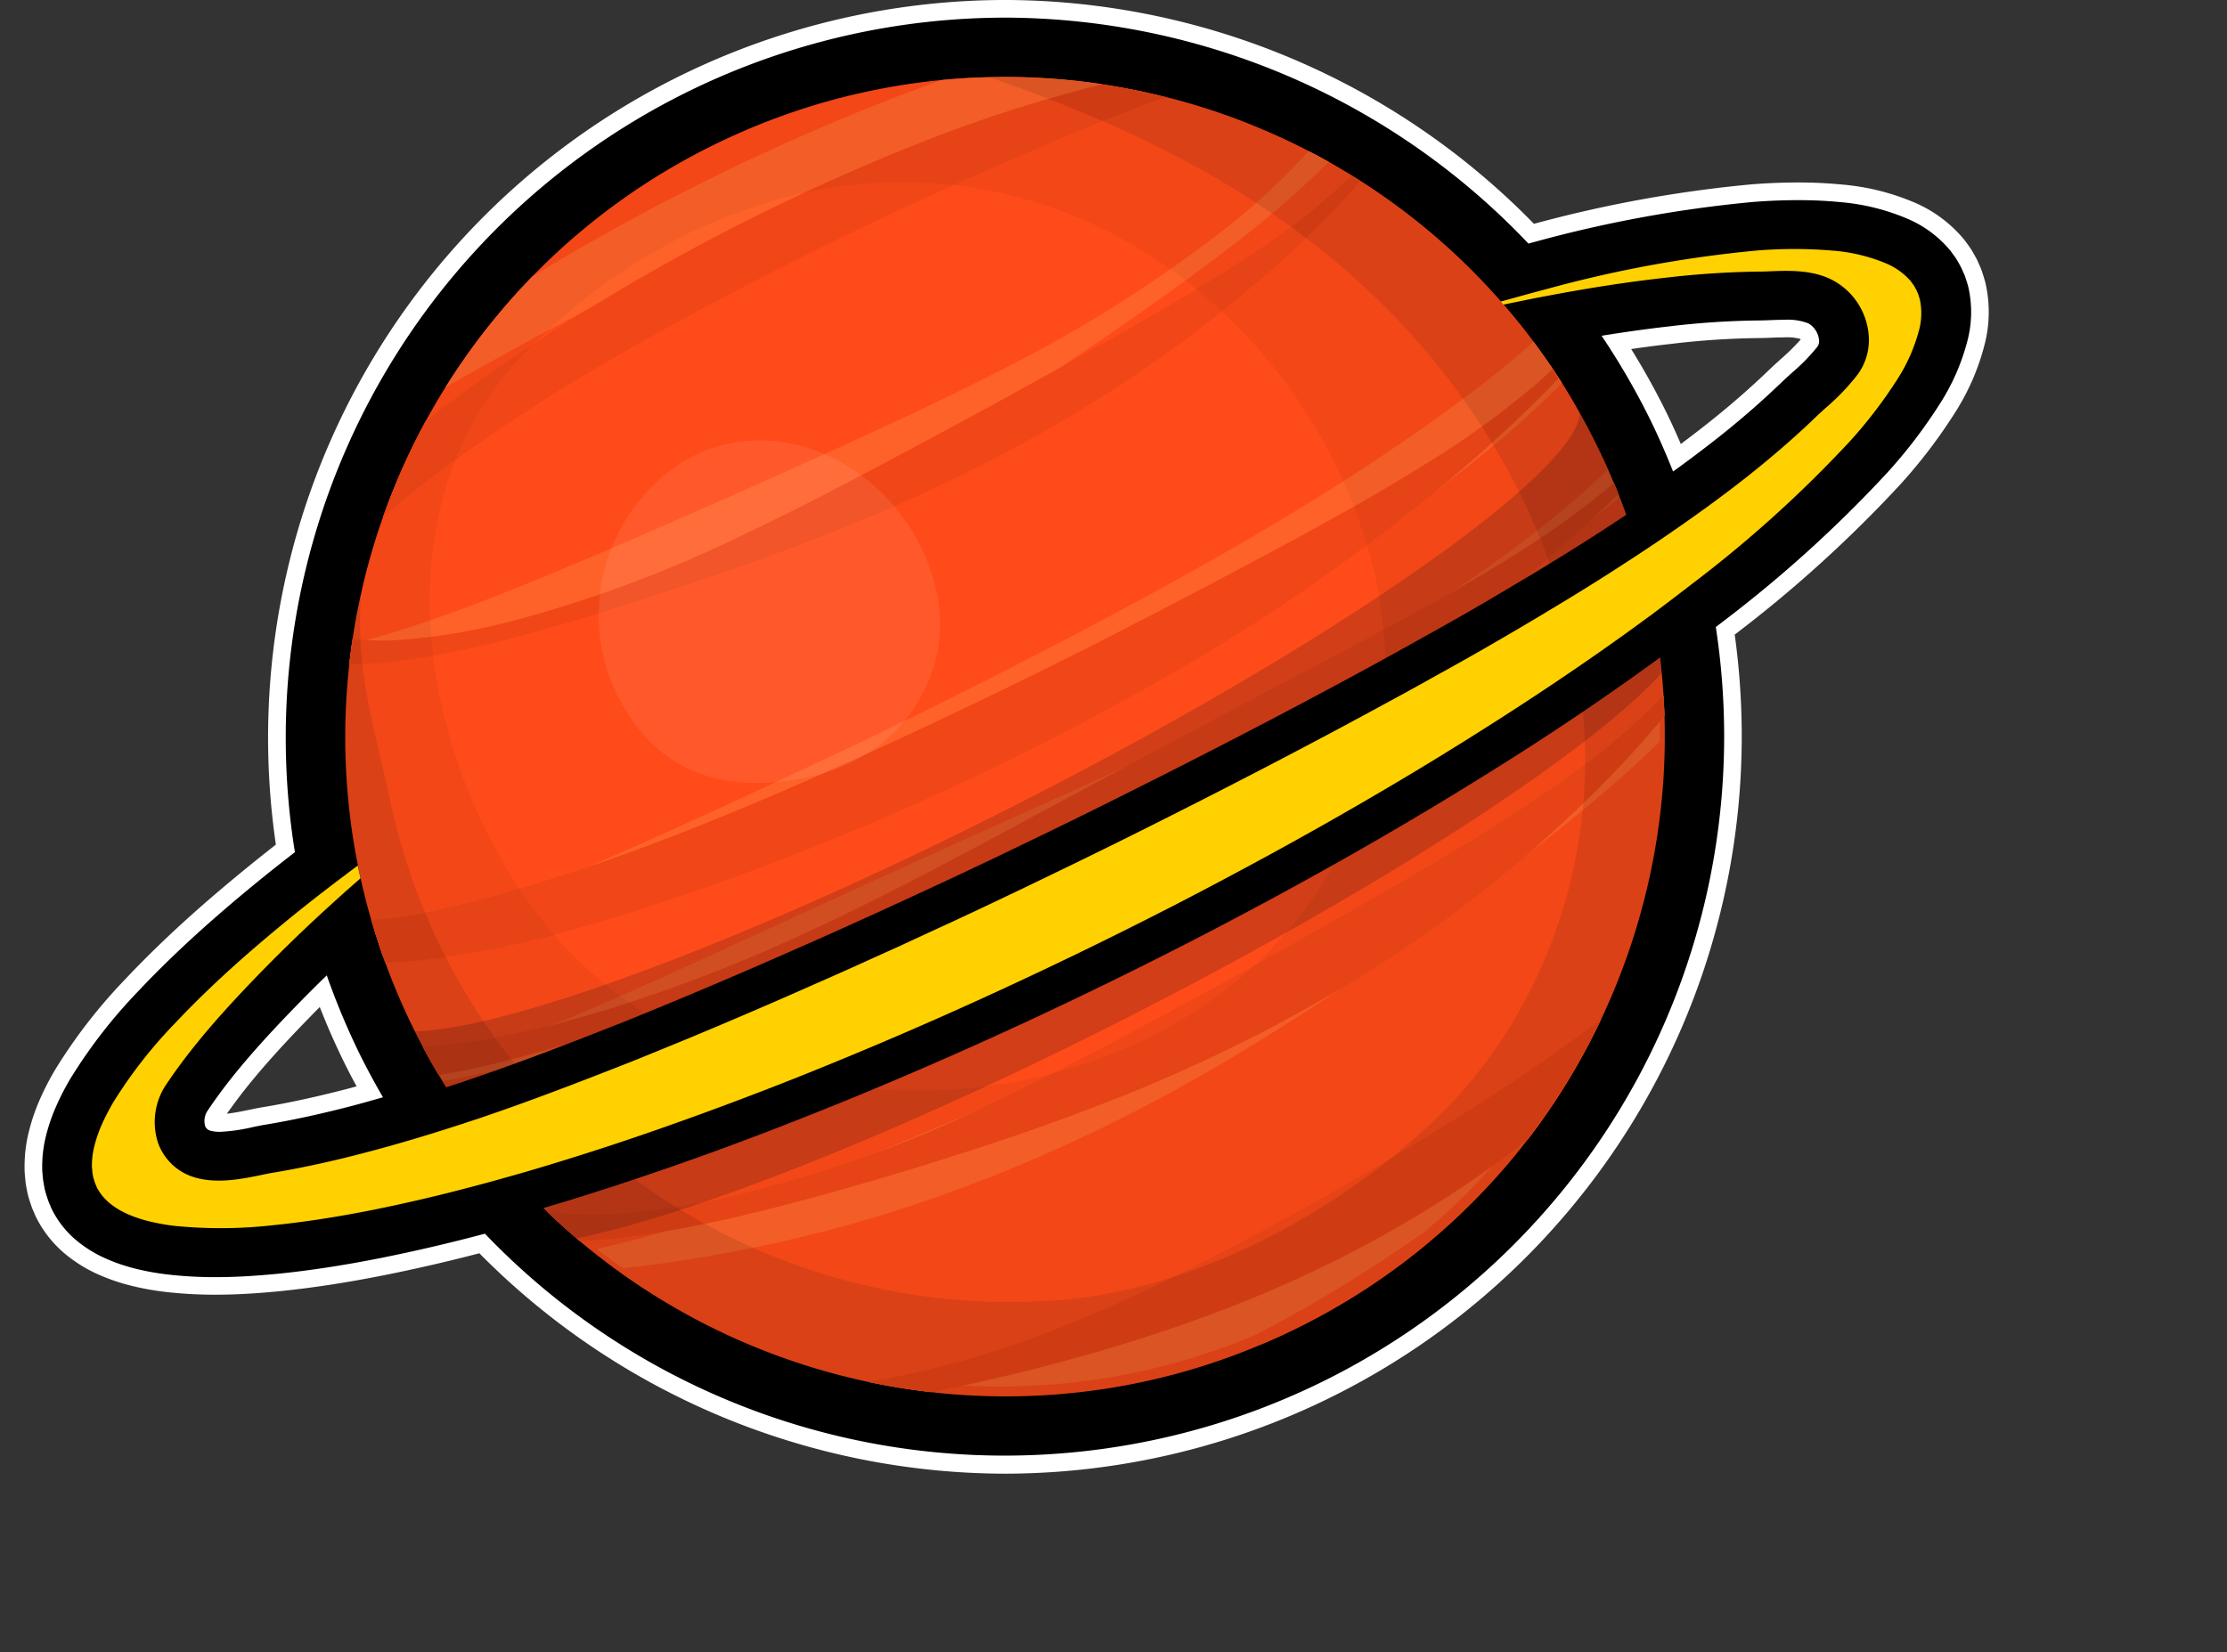 <svg xmlns="http://www.w3.org/2000/svg" width="287.244" height="213.154"><rect width="100%" height="100%" fill="#333333" stroke="none"/><defs><clipPath id="clip-path"><path id="Path_2803" data-name="Path 2803" d="M7433.464 3040.984q1.094 2.217 2.044 4.467l.6 1.436c.292.72.572 1.446.84 2.173a84.464 84.464 0 015.262 26.67q.083 2.407.023 4.8-.033 1.632-.134 3.258a85.617 85.617 0 01-15.881 44.565v.007a84.527 84.527 0 01-14.3 15.406v.008a85.267 85.267 0 01-17.114 11.156q-2.392 1.179-4.825 2.193c0 .006-.007 0-.007 0s-.009.009-.015.007a.007.007 0 01-.011 0 .007.007 0 01-.008 0 84.5 84.5 0 01-38.636 6.371h-.009a85.452 85.452 0 01-30.139-7.8q-3.731-1.742-7.287-3.84-2.478-1.458-4.854-3.085a24.766 24.766 0 01-.513-.356q-1.712-1.188-3.367-2.468a84.413 84.413 0 01-19.767-21.683c-.4-.63-.8-1.263-1.177-1.907q-1-1.664-1.926-3.388a82.196 82.196 0 01-1.406-2.73 86.3 86.3 0 01-3.453-8 81.475 81.475 0 01-.679-1.884 84.535 84.535 0 01-4.232-36.216c.066-.688.142-1.371.232-2.056.133-1.112.3-2.22.479-3.324q.4-2.436.947-4.837c.131-.61.277-1.219.426-1.829q.956-3.827 2.255-7.551a85.5 85.5 0 016.662-14.535 84.2 84.2 0 019.084-12.825q2.01-2.355 4.21-4.564l.017-.022a84.823 84.823 0 0122.722-16.314 85.96 85.96 0 0112.253-4.916c2.221-.7 4.461-1.3 6.705-1.8a83.431 83.431 0 0111.867-1.807 86.06 86.06 0 012.474-.165q.66-.033 1.321-.052c.356-.016.711-.023 1.067-.03a86.16 86.16 0 014.067 0q3.6.094 7.16.484 3.138.348 6.241.937 4.009.744 7.938 1.868 3.611 1.029 7.112 2.38c.69.265 1.378.544 2.064.829q3.936 1.632 7.711 3.658c.613.33 1.224.665 1.831 1.011.259.146.515.3.771.448.5.287.993.583 1.482.883a84.767 84.767 0 0114.955 11.607c.81.792 1.606 1.6 2.387 2.424q2.274 2.4 4.372 4.991a79.174 79.174 0 012.82 3.7q1.895 2.611 3.592 5.4 2.005 3.318 3.747 6.847z" fill="#ff4b19"/></clipPath><clipPath id="clip-path-2"><path id="Rectangle_91" data-name="Rectangle 91" transform="rotate(-26.23 10349.332 -13940.153)" fill="none" d="M0 0h288.309v64.831H0z"/></clipPath></defs><g id="Group_1263" data-name="Group 1263" transform="translate(-7227.529 -2983.558)"><g id="Group_1261" data-name="Group 1261"><g id="Group_1246" data-name="Group 1246"><path id="Path_2759" data-name="Path 2759" d="M7357.234 3172.558a94.426 94.426 0 01-67.516-28.568 217.92 217.92 0 01-12.742 2.959c-4.878.972-9.309 1.652-13.546 2.078-2.157.2-5.018.439-8.1.439a53.938 53.938 0 01-6.347-.356 34.881 34.881 0 01-3.913-.689 24.352 24.352 0 01-4.094-1.338 17.31 17.31 0 01-4.244-2.557 13.6 13.6 0 01-3.533-4.434 9.995 9.995 0 01-.243-.565l-.2-.465a19.783 19.783 0 01-.53-1.664c-.122-.592-.2-.995-.262-1.4a34.294 34.294 0 01-.122-1.331 17.386 17.386 0 01.546-4.977 24.157 24.157 0 011.444-4.1 33.394 33.394 0 011.828-3.506 67.4 67.4 0 018.843-11.4c2.933-3.118 6.171-6.221 9.9-9.494 3.115-2.728 6.367-5.4 9.931-8.173a94.025 94.025 0 0151.284-98.59 92.942 92.942 0 0141.448-9.734 94.472 94.472 0 0167.963 29.014l.206-.056a164.77 164.77 0 0128.372-5.178 76.546 76.546 0 015.814-.232c1.928 0 3.775.085 5.492.252a29.167 29.167 0 019.215 2.292 15.736 15.736 0 015.878 4.425c.285.385.494.674.673.928a7.239 7.239 0 01.388.633l.116.2c.167.307.252.463.274.5l.068.095-.006.026.4.9c.046.107.089.2.176.458.123.354.26.782.4 1.274a15.791 15.791 0 01-.057 7.435 28.933 28.933 0 01-3.775 8.663 65.971 65.971 0 01-6.876 9 165.08 165.08 0 01-21.371 19.36l-.348.266a93.978 93.978 0 01-51.378 97.879 92.962 92.962 0 01-41.456 9.731zm-102.2-44.2a3.431 3.431 0 00.858.088 21.88 21.88 0 003.979-.582 42.381 42.381 0 011.71-.331c3.419-.564 7.2-1.388 11.243-2.447a132.82 132.82 0 002.4-.66 91.02 91.02 0 01-2.265-4.266 94.664 94.664 0 01-3.747-8.716c-.974.96-1.9 1.9-2.777 2.8-3.291 3.38-5.809 6.184-7.929 8.825a64.378 64.378 0 00-3.232 4.388 1.453 1.453 0 00-.242.9zm180.994-100.632a94.4 94.4 0 015.324 9.371 91.175 91.175 0 012.483 5.519c1.554-1.138 3-2.232 4.3-3.26a110.628 110.628 0 008.428-7.313c.419-.4.871-.812 1.334-1.234a23.913 23.913 0 003.122-3.177 1.685 1.685 0 00-.754-1.344 6.411 6.411 0 00-2.553-.338c-.606 0-1.22.024-1.785.047s-1.063.041-1.5.042a104.459 104.459 0 00-11.446.755c-2.159.239-4.489.552-6.955.931z"/><path id="Path_2760" data-name="Path 2760" d="M7357.068 2985.832a93.32 93.32 0 0167.6 29.152c.284-.075.574-.157.856-.231a163.752 163.752 0 0128.168-5.144 75.494 75.494 0 015.733-.229c1.891 0 3.688.082 5.377.246a28.1 28.1 0 018.848 2.193 14.571 14.571 0 015.461 4.1c.258.349.462.631.637.879.137.2.238.377.327.535l.125.214c.177.33.273.5.277.505l.4.9c.034.079.069.158.141.369.119.34.248.745.376 1.209a14.584 14.584 0 01-.067 6.866 27.925 27.925 0 01-3.639 8.335 64.975 64.975 0 01-6.753 8.834 164.124 164.124 0 01-21.223 19.221c-.286.222-.585.446-.874.669a92.8 92.8 0 01-158.763 78.268c-.106.028-.213.058-.319.085a217.58 217.58 0 01-13 3.03c-4.857.968-9.252 1.641-13.438 2.062-2.41.229-5.1.432-7.982.432a53.436 53.436 0 01-6.215-.348 33.762 33.762 0 01-3.781-.665 23.259 23.259 0 01-3.913-1.279 16.159 16.159 0 01-3.961-2.384 12.458 12.458 0 01-3.24-4.062 3.252 3.252 0 01-.2-.472l-.223-.511a19.638 19.638 0 01-.474-1.5c-.1-.5-.177-.89-.237-1.278a34.41 34.41 0 01-.112-1.243 16.226 16.226 0 01.515-4.618 23.108 23.108 0 011.374-3.9 32.736 32.736 0 011.77-3.4 66.327 66.327 0 018.7-11.211c2.907-3.088 6.116-6.166 9.818-9.413 3.23-2.828 6.6-5.6 10.318-8.472l.092-.071a92.9 92.9 0 0191.5-107.672m86.258 58.558a163.919 163.919 0 005.51-4.142 111.865 111.865 0 008.516-7.39c.411-.394.859-.8 1.32-1.22a24.556 24.556 0 003.264-3.34 1.224 1.224 0 00.229-.72 2.811 2.811 0 00-1.382-2.3 7.352 7.352 0 00-3.074-.466c-.621 0-1.251.025-1.832.048-.527.021-1.024.04-1.459.041a105.777 105.777 0 00-11.575.763c-2.768.309-5.7.722-8.735 1.213a94.216 94.216 0 016.222 10.722c1.1 2.234 2.083 4.5 3 6.792m-187.436 85.193a22.988 22.988 0 004.221-.608c.6-.125 1.162-.24 1.652-.32 3.455-.571 7.273-1.4 11.347-2.47 1.248-.327 2.535-.7 3.814-1.063a94.848 94.848 0 01-2.951-5.467 94.345 94.345 0 01-4.3-10.258 176.653 176.653 0 00-4.061 4.059c-3.31 3.4-5.851 6.228-8 8.9a65.917 65.917 0 00-3.291 4.467 2.424 2.424 0 00-.344 1.986.967.967 0 00.7.627 4.441 4.441 0 001.216.143m101.178-146.025a95.181 95.181 0 00-89.9 64.534 95.212 95.212 0 00-4.061 44.438 223.88 223.88 0 00-9.454 7.8c-3.755 3.295-7.018 6.423-9.976 9.566a68.529 68.529 0 00-9 11.606 34.688 34.688 0 00-1.892 3.63 25.472 25.472 0 00-1.5 4.269 18.583 18.583 0 00-.584 5.271v.077c.031.422.068.844.12 1.322v.051l.008.051c.065.419.147.84.255 1.378l.013.066.017.065c.126.479.289 1 .528 1.675l.028.079.033.077.183.419c.051.138.126.311.255.595l.014.031.015.03a14.757 14.757 0 003.831 4.811 18.419 18.419 0 004.5 2.718 25.56 25.56 0 004.315 1.41 35.624 35.624 0 004.016.707 55.515 55.515 0 006.485.363c3.138 0 6.029-.236 8.2-.442 4.286-.431 8.753-1.116 13.667-2.095a218.748 218.748 0 0012.168-2.807 95.572 95.572 0 0067.869 28.437 95.19 95.19 0 0089.9-64.533 95.284 95.284 0 004.15-43.722 165.786 165.786 0 0021.347-19.363 67.316 67.316 0 006.987-9.146 30.14 30.14 0 003.928-9.04 16.715 16.715 0 00.052-7.929 23 23 0 00-.433-1.4c-.1-.3-.153-.412-.2-.528l-.4-.9-.073-.165-.065-.1-.219-.4-.018-.033-.018-.032-.125-.215c-.1-.184-.235-.412-.421-.683s-.41-.574-.68-.94l-.021-.028-.022-.028a16.948 16.948 0 00-6.321-4.767 30.305 30.305 0 00-9.536-2.376 58 58 0 00-5.616-.26c-1.878 0-3.865.08-5.907.236a164.814 164.814 0 00-28.134 5.1 95.616 95.616 0 00-68.318-28.881zm80.852 45.034c1.823-.264 3.555-.488 5.175-.668a103.476 103.476 0 0111.334-.749c.456 0 .981-.021 1.539-.043a43.702 43.702 0 011.741-.046 6.135 6.135 0 012 .2.64.64 0 01.068.08 29.17 29.17 0 01-2.622 2.576c-.492.447-.954.868-1.379 1.275a109.55 109.55 0 01-8.352 7.247c-.966.761-2 1.557-3.106 2.378a88.349 88.349 0 00-1.95-4.249 95.14 95.14 0 00-4.45-8zm-181.133 98.659a67.167 67.167 0 012.6-3.47c2.1-2.613 4.591-5.391 7.851-8.739q.739-.765 1.529-1.559c.981 2.5 2.04 4.9 3.163 7.178a82.349 82.349 0 001.591 3.057 70.85 70.85 0 01-.99.266c-4 1.05-7.752 1.867-11.142 2.427-.548.089-1.183.22-1.742.336-.9.186-1.955.4-2.863.5z" fill="#fff"/></g><g id="Group_1256" data-name="Group 1256"><path id="Path_2761" data-name="Path 2761" d="M7433.464 3040.984q1.094 2.217 2.044 4.467l.6 1.436c.292.72.572 1.446.84 2.173a84.464 84.464 0 015.262 26.67q.083 2.407.023 4.8-.033 1.632-.134 3.258a85.617 85.617 0 01-15.881 44.565v.007a84.527 84.527 0 01-14.3 15.406v.008a85.267 85.267 0 01-17.114 11.156q-2.392 1.179-4.825 2.193c0 .006-.007 0-.007 0s-.009.009-.015.007a.007.007 0 01-.011 0 .007.007 0 01-.008 0 84.5 84.5 0 01-38.636 6.371h-.009a85.452 85.452 0 01-30.139-7.8q-3.731-1.742-7.287-3.84-2.478-1.458-4.854-3.085a24.766 24.766 0 01-.513-.356q-1.712-1.188-3.367-2.468a84.413 84.413 0 01-19.767-21.683c-.4-.63-.8-1.263-1.177-1.907q-1-1.664-1.926-3.388a82.196 82.196 0 01-1.406-2.73 86.3 86.3 0 01-3.453-8 81.475 81.475 0 01-.679-1.884 84.535 84.535 0 01-4.232-36.216c.066-.688.142-1.371.232-2.056.133-1.112.3-2.22.479-3.324q.4-2.436.947-4.837c.131-.61.277-1.219.426-1.829q.956-3.827 2.255-7.551a85.5 85.5 0 016.662-14.535 84.2 84.2 0 019.084-12.825q2.01-2.355 4.21-4.564l.017-.022a84.823 84.823 0 0122.722-16.314 85.96 85.96 0 0112.253-4.916c2.221-.7 4.461-1.3 6.705-1.8a83.431 83.431 0 0111.867-1.807 86.06 86.06 0 012.474-.165q.66-.033 1.321-.052c.356-.016.711-.023 1.067-.03a86.16 86.16 0 014.067 0q3.6.094 7.16.484 3.138.348 6.241.937 4.009.744 7.938 1.868 3.611 1.029 7.112 2.38c.69.265 1.378.544 2.064.829q3.936 1.632 7.711 3.658c.613.33 1.224.665 1.831 1.011.259.146.515.3.771.448.5.287.993.583 1.482.883a84.767 84.767 0 0114.955 11.607c.81.792 1.606 1.6 2.387 2.424q2.274 2.4 4.372 4.991a79.174 79.174 0 012.82 3.7q1.895 2.611 3.592 5.4 2.005 3.318 3.747 6.847z" fill="#ff4b19"/><g id="Group_1255" data-name="Group 1255" clip-path="url(#clip-path)"><g id="Group_1250" data-name="Group 1250"><g id="Group_1247" data-name="Group 1247" fill="#f14617"><path id="Path_2762" data-name="Path 2762" d="M4329.549 3030.838l.212.318c.139-.132.277-.268.41-.4-.204.026-.414.052-.622.082z"/><path id="Path_2763" data-name="Path 2763" d="M4323.156 3124.127c-7.394 4.857-15.584 9.815-24.449 14.77-4.436 2.465-9.028 4.962-13.794 7.4s-9.708 4.811-14.841 6.989a140.114 140.114 0 01-16 5.725 104.136 104.136 0 01-12.731 2.833q4.036.867 8.154 1.339c1.795-.344 3.581-.716 5.352-1.1q8.583-1.889 16.819-4.3c5.484-1.6 10.819-3.4 15.965-5.374a161.287 161.287 0 0014.77-6.544 149.247 149.247 0 0013.308-7.588 130.176 130.176 0 0010.837-7.7 85.208 85.208 0 009.5-15.554q-1.207.938-2.468 1.863c-3.229 2.414-6.731 4.806-10.422 7.241z"/><path id="Path_2764" data-name="Path 2764" d="M4321.835 3090.439c-3.486 2.2-7.211 4.408-11.112 6.686s-7.987 4.595-12.22 7c-4.242 2.379-8.638 4.834-13.187 7.309s-9.235 5.015-14.063 7.551-9.808 5.061-14.957 7.464a158.6 158.6 0 01-32.961 11.6q-4.357.969-8.795 1.574a94.476 94.476 0 01-4.441.462c-.36.028-.717.049-1.077.068-1.124.063-2.245.1-3.363.1a47.132 47.132 0 01-3.731-.152c-.629-.049-1.25-.12-1.866-.207a77.553 77.553 0 004.189 3.781 67.402 67.402 0 003.119-.203c2.57-.218 5.1-.571 7.6-.992 3.022-.5 6.006-1.125 8.958-1.786 5.9-1.352 11.683-2.948 17.374-4.591s11.282-3.4 16.759-5.22 10.819-3.768 15.988-5.826 10.144-4.277 14.9-6.631a184.114 184.114 0 0025.679-15.29c3.775-2.7 7.275-5.457 10.514-8.183s6.2-5.445 8.911-8.069a132.355 132.355 0 0010.146-10.957 78.14 78.14 0 00-.125-2.639 84.486 84.486 0 01-12.493 10.65c-2.981 2.156-6.242 4.323-9.746 6.501z"/><path id="Path_2765" data-name="Path 2765" d="M4336.749 3046.643q-2.111 1.777-4.67 3.64c-1.184.862-2.439 1.74-3.76 2.619a157.824 157.824 0 01-7.664 4.808c-3.245 1.928-6.75 3.9-10.48 5.91-3.718 2.03-7.66 4.1-11.758 6.269q-5.065 2.675-10.464 5.538-7.7 4.084-15.991 8.52l-14.433 7.751c-4.927 2.649-9.99 5.319-15.194 7.932q-4.51 2.265-9.181 4.415a205.334 205.334 0 01-23.936 9.319q-1.805.57-3.63 1.1a124.348 124.348 0 01-12.965 3.121c-.4.075-.8.144-1.2.211a60.679 60.679 0 01-7.409.8c.071.134.141.267.215.4q.891 1.655 1.846 3.255.666-.1 1.326-.218a73.58 73.58 0 002.451-.468c.743-.153 1.481-.316 2.217-.484 2.965-.69 5.886-1.471 8.775-2.3 3.1-.893 6.164-1.849 9.2-2.83 4.892-1.586 9.718-3.252 14.492-4.911l2.843-.993q8.555-3 16.846-6.032a467.436 467.436 0 0016.161-6.266l1.071-.447q7.285-3.041 14.084-6.328 5.625-2.727 10.873-5.595a231.75 231.75 0 0015.634-9.308 234.385 234.385 0 0011.13-7.727 305.563 305.563 0 009.671-7.476c3.781-3.074 7.185-5.972 10.176-8.666.729-.651 1.435-1.294 2.11-1.927.927-.858 1.8-1.69 2.634-2.5.163-.157.321-.317.477-.471l-.161-.408c-.138-.345-.28-.689-.43-1.029-.29.254-.594.513-.906.776z"/><path id="Path_2766" data-name="Path 2766" d="M4185.526 3107.239a128.128 128.128 0 0018.321-3.889q2.04-.578 4.058-1.184c4.551-1.366 9.02-2.862 13.423-4.415q8.551-3.031 16.713-6.4 2.127-.873 4.215-1.77a355.369 355.369 0 0026.452-12.58 379.631 379.631 0 007-3.788 254.951 254.951 0 006.34-3.591c.127-.076.251-.147.374-.221 4.374-2.544 8.51-5.157 12.416-7.756s7.552-5.217 10.969-7.767l.509-.387c3.212-2.43 6.2-4.8 8.979-7.084a171.776 171.776 0 0014.367-13.121c.3-.317.594-.63.882-.94.018-.018.031-.038.05-.056-.024.007-.05.011-.073.018-.25-.386-.5-.771-.758-1.15q-.609.594-1.274 1.2c-.207.189-.42.375-.636.564a112.115 112.115 0 01-14.86 10.74c-6.324 3.956-13.723 8.019-21.825 12.334q-3.007 1.607-6.147 3.255-3.2 1.674-6.519 3.406-3.288 1.7-6.693 3.456c-2.272 1.166-4.6 2.31-6.947 3.486-9.419 4.651-19.421 9.421-29.885 14.055q-1.887.834-3.8 1.664c-9.3 4.028-18.967 7.887-28.893 11.115-2.163.7-4.341 1.386-6.522 2.025-3.494 1.028-7 1.952-10.49 2.683-1.736.361-3.478.674-5.173.878a33.35 33.35 0 01-2.724.221q.288 1 .6 1.987.558 1.752 1.192 3.5a56.612 56.612 0 004.665-.295c.568-.062 1.13-.132 1.694-.193z"/><path id="Path_2767" data-name="Path 2767" d="M4212.767 3027.38c8.654-4.856 17.217-9.252 25.414-13.264 2.054-.99 4.076-1.978 6.083-2.914s3.994-1.842 5.942-2.74c3.913-1.766 7.7-3.469 11.351-5.049s7.175-3.079 10.553-4.418a184.422 184.422 0 017.713-2.9q-4.052-1.023-8.194-1.642c-3.744.928-7.68 2.038-11.759 3.345a191.665 191.665 0 00-12.06 4.33c-2.066.81-4.148 1.686-6.253 2.589s-4.241 1.828-6.386 2.818a272.3 272.3 0 00-26.3 13.789 259.851 259.851 0 00-13.224 8.423c-3.8 2.588-7.571 5.3-11.255 8.185a85.692 85.692 0 00-5.481 12.311c2.6-2.289 5.406-4.481 8.252-6.594a242.377 242.377 0 0125.604-16.269z"/><path id="Path_2768" data-name="Path 2768" d="M4180.812 3068.846a118.206 118.206 0 0015.665-3.225c5.128-1.366 10.165-2.918 15.137-4.5.177-.055.353-.114.53-.17q7.181-2.3 14.143-4.78c4.8-1.71 9.506-3.507 14.07-5.381l1.053-.437q6.276-2.639 12.14-5.524l.245-.121q6.207-3.069 11.857-6.345 5.744-3.344 10.839-6.815c3.388-2.3 6.543-4.628 9.461-6.917.225-.179.448-.353.67-.531q3.981-3.171 7.381-6.191a115.886 115.886 0 0010.958-10.989q-.558-.359-1.125-.705a80.451 80.451 0 01-11.99 9.579c-2.669 1.817-5.582 3.654-8.7 5.521s-6.426 3.779-9.887 5.75q-4.758 2.7-9.911 5.534l-.94.518q-5.638 3.116-11.69 6.371c-4.029 2.156-8.177 4.384-12.453 6.611a368.4 368.4 0 01-13.22 6.616 163.148 163.148 0 01-28.829 10.792 81.277 81.277 0 01-15.069 2.618 30.313 30.313 0 01-6.154-.179 66.47 66.47 0 00-.425 3.233 30 30 0 002.225-.006 45.407 45.407 0 004.019-.327z"/></g><g id="Group_1248" data-name="Group 1248" fill="#ff6229"><path id="Path_2769" data-name="Path 2769" d="M4327.562 3127.087a84.521 84.521 0 01-14.3 15.406l-.006.008q-5.373 3.749-10.82 7.092-5.535 3.378-11.118 6.257a.006.006 0 01-.008 0c0 .007-.009.009-.014.007a.008.008 0 01-.011 0c0 .006-.007 0-.007 0a84.5 84.5 0 01-38.635 6.371c.86-.293 1.725-.587 2.6-.891 8.951-3.119 18.506-6.85 28.5-11.153 4.989-2.165 10.109-4.441 15.282-6.906s10.421-5.117 15.622-8.06c4.366-2.463 8.701-5.161 12.915-8.131z"/><path id="Path_2770" data-name="Path 2770" d="M4343.558 3074.45q.083 2.407.024 4.8-1.088 1.061-2.189 2.089c-2.394 2.244-4.873 4.372-7.361 6.454-5 4.135-10.123 8.008-15.235 11.776s-10.249 7.374-15.367 10.844-10.257 6.742-15.38 9.8c-5.126 3.038-10.25 5.834-15.352 8.341a197.465 197.465 0 01-29.747 11.863 181.979 181.979 0 01-13.816 3.6 197.42 197.42 0 01-12.671 2.317q-3.438.5-6.63.829-1.712-1.188-3.368-2.468a109.551 109.551 0 009.1-2.385q5.665-1.7 11.882-4.047c4.141-1.533 8.451-3.259 12.932-5.087s9.114-3.795 13.919-5.825c4.793-2.055 9.745-4.193 14.819-6.445s10.285-4.582 15.587-7.034 10.7-5.037 16.1-7.848a169.982 169.982 0 0031.353-20.462q3.667-3.071 7.076-6.451a110.014 110.014 0 003.289-3.472c.256-.291.51-.579.759-.875a6.14 6.14 0 00.276-.314z"/><path id="Path_2771" data-name="Path 2771" d="M4336.858 3044.171l.6 1.436c.292.72.572 1.446.84 2.173l-.165.136a189.176 189.176 0 01-7.683 5.959 332.46 332.46 0 01-8.405 5.978c-4.541 3.127-9.106 6.142-13.627 9.118l-2.7 1.769q-8.125 5.317-16.114 10.39a503.097 503.097 0 01-15.868 9.655c-.358.2-.715.412-1.077.618q-7.335 4.21-14.567 7.849-5.988 3-11.846 5.593c-6.2 2.753-12.26 5.16-18.109 7.222a242.545 242.545 0 01-10.669 3.49c-1.065.321-2.117.63-3.158.935a329.355 329.355 0 01-12.664 3.345c-5.082 1.211-9.766 2.216-14.006 3-.316.06-.628.119-.939.172-.4-.63-.8-1.263-1.176-1.907.363-.1.734-.207 1.106-.318 1.507-.448 3.069-.941 4.681-1.491 2.872-.971 5.911-2.1 9.086-3.381 3.756-1.5 7.719-3.194 11.856-5.057 4.155-1.836 8.481-3.842 13-5.908q5.579-2.561 11.535-5.285 8.493-3.882 17.67-8.038 7.8-3.519 16-7.216c5.468-2.465 11.039-5.026 16.652-7.75q4.869-2.353 9.744-4.924a221.086 221.086 0 0023.533-14.273q1.656-1.164 3.3-2.366a132.923 132.923 0 0011.108-8.989c.324-.292.643-.586.964-.885.372-.347.74-.695 1.098-1.05z"/><path id="Path_2772" data-name="Path 2772" d="M4331.055 3032.887c-.141.147-.284.29-.425.437a136.952 136.952 0 01-15.257 13.041q-1.818 1.36-3.653 2.679c-4.128 2.978-8.315 5.8-12.506 8.533q-8.153 5.291-16.343 10.036-2.124 1.237-4.254 2.43a379.614 379.614 0 01-27.944 14.283 401.293 401.293 0 01-7.786 3.482 273.006 273.006 0 01-7.185 3.048c-.15.056-.293.117-.433.173a259.643 259.643 0 01-28.449 9.76c-.219.063-.443.124-.661.181a295.884 295.884 0 01-11.881 3.014c-5.725 1.31-10.933 2.319-15.54 3.009a77.057 77.057 0 01-.679-1.884 132.428 132.428 0 0015.384-4.874c7.487-2.8 15.768-6.436 24.721-10.511q3.325-1.51 6.775-3.106 3.508-1.627 7.147-3.32l7.305-3.435c2.473-1.17 4.964-2.408 7.5-3.634 10.1-4.976 20.672-10.369 31.438-16.244q1.939-1.059 3.9-2.144c9.486-5.279 19.073-10.981 28.288-17.318q3.018-2.068 5.979-4.222c3.153-2.3 6.222-4.679 9.117-7.171q.943-.813 1.859-1.644 1.886 2.614 3.583 5.401z"/><path id="Path_2773" data-name="Path 2773" d="M4274.019 2993.684a263.482 263.482 0 00-29.05 10.723c-9.774 4.189-19.1 8.6-27.853 12.957-2.182 1.1-4.341 2.177-6.444 3.269s-4.174 2.195-6.206 3.266c-4.051 2.176-7.967 4.285-11.695 6.36q-4.122 2.292-7.943 4.5a84.2 84.2 0 019.084-12.825 189.507 189.507 0 016.73-4.2c2.037-1.227 4.142-2.425 6.281-3.63s4.32-2.413 6.559-3.59a292.244 292.244 0 0128.874-13.365q6.418-2.559 13.125-4.855c.355-.016.711-.023 1.067-.03 1.36-.035 2.713-.03 4.066 0q3.6.093 7.159.483 3.144.348 6.246.937z"/><path id="Path_2774" data-name="Path 2774" d="M4301.447 3003.881c-.125.134-.255.266-.385.4a127.057 127.057 0 01-12.956 11.215c-4.509 3.47-9.112 6.741-13.7 9.935-.165.117-.33.226-.491.342a516.972 516.972 0 01-13.29 8.906q-6.88 4.458-13.749 8.455c-.352.2-.705.407-1.06.609a230.038 230.038 0 01-12.614 6.718l-.26.128a221.899 221.899 0 01-13.126 5.947q-6.594 2.7-12.862 4.771c-4.171 1.38-8.2 2.545-12.054 3.531-.3.075-.593.152-.889.225-3.528.877-6.9 1.624-10.077 2.238-3.628.685-7.01 1.221-10.111 1.59.066-.687.143-1.37.232-2.055 2.94-.7 6.124-1.616 9.489-2.748 3.285-1.084 6.746-2.364 10.367-3.8 3.626-1.415 7.406-3 11.34-4.656 3.6-1.52 7.324-3.136 11.165-4.817.351-.155.7-.306 1.055-.461q6.328-2.767 13.042-5.787c4.46-2.019 9.058-4.091 13.742-6.274a388.86 388.86 0 0013.939-6.771c.1-.051.2-.1.306-.155a174.428 174.428 0 0027.975-17.474 87.242 87.242 0 0012.057-11.1c.1-.12.207-.243.31-.367.613.33 1.224.665 1.831 1.011.261.142.518.293.774.444z"/></g><g id="Group_1249" data-name="Group 1249" fill="#f14617"><path id="Path_2775" data-name="Path 2775" d="M4329.549 3030.838l.212.318c.139-.132.277-.268.41-.4-.204.026-.414.052-.622.082z"/><path id="Path_2776" data-name="Path 2776" d="M4323.156 3124.127c-7.394 4.857-15.584 9.815-24.449 14.77-4.436 2.465-9.028 4.962-13.794 7.4s-9.708 4.811-14.841 6.989a140.114 140.114 0 01-16 5.725 104.136 104.136 0 01-12.731 2.833q4.036.867 8.154 1.339c1.795-.344 3.581-.716 5.352-1.1q8.583-1.889 16.819-4.3c5.484-1.6 10.819-3.4 15.965-5.374a161.287 161.287 0 0014.77-6.544 149.247 149.247 0 0013.308-7.588 130.176 130.176 0 0010.837-7.7 85.208 85.208 0 009.5-15.554q-1.207.938-2.468 1.863c-3.229 2.414-6.731 4.806-10.422 7.241z"/><path id="Path_2777" data-name="Path 2777" d="M4321.835 3090.439c-3.486 2.2-7.211 4.408-11.112 6.686s-7.987 4.595-12.22 7c-4.242 2.379-8.638 4.834-13.187 7.309s-9.235 5.015-14.063 7.551-9.808 5.061-14.957 7.464a158.6 158.6 0 01-32.961 11.6q-4.357.969-8.795 1.574a94.476 94.476 0 01-4.441.462c-.36.028-.717.049-1.077.068-1.124.063-2.245.1-3.363.1a47.132 47.132 0 01-3.731-.152c-.629-.049-1.25-.12-1.866-.207a77.553 77.553 0 004.189 3.781 67.402 67.402 0 003.119-.203c2.57-.218 5.1-.571 7.6-.992 3.022-.5 6.006-1.125 8.958-1.786 5.9-1.352 11.683-2.948 17.374-4.591s11.282-3.4 16.759-5.22 10.819-3.768 15.988-5.826 10.144-4.277 14.9-6.631a184.114 184.114 0 0025.679-15.29c3.775-2.7 7.275-5.457 10.514-8.183s6.2-5.445 8.911-8.069a132.355 132.355 0 0010.146-10.957 78.14 78.14 0 00-.125-2.639 84.486 84.486 0 01-12.493 10.65c-2.981 2.156-6.242 4.323-9.746 6.501z"/><path id="Path_2778" data-name="Path 2778" d="M4336.749 3046.643q-2.111 1.777-4.67 3.64c-1.184.862-2.439 1.74-3.76 2.619a157.824 157.824 0 01-7.664 4.808c-3.245 1.928-6.75 3.9-10.48 5.91-3.718 2.03-7.66 4.1-11.758 6.269q-5.065 2.675-10.464 5.538-7.7 4.084-15.991 8.52l-14.433 7.751c-4.927 2.649-9.99 5.319-15.194 7.932q-4.51 2.265-9.181 4.415a205.334 205.334 0 01-23.936 9.319q-1.805.57-3.63 1.1a124.348 124.348 0 01-12.965 3.121c-.4.075-.8.144-1.2.211a60.679 60.679 0 01-7.409.8c.071.134.141.267.215.4q.891 1.655 1.846 3.255.666-.1 1.326-.218a73.58 73.58 0 002.451-.468c.743-.153 1.481-.316 2.217-.484 2.965-.69 5.886-1.471 8.775-2.3 3.1-.893 6.164-1.849 9.2-2.83 4.892-1.586 9.718-3.252 14.492-4.911l2.843-.993q8.555-3 16.846-6.032a467.436 467.436 0 0016.161-6.266l1.071-.447q7.285-3.041 14.084-6.328 5.625-2.727 10.873-5.595a231.75 231.75 0 0015.634-9.308 234.385 234.385 0 0011.13-7.727 305.563 305.563 0 009.671-7.476c3.781-3.074 7.185-5.972 10.176-8.666.729-.651 1.435-1.294 2.11-1.927.927-.858 1.8-1.69 2.634-2.5.163-.157.321-.317.477-.471l-.161-.408c-.138-.345-.28-.689-.43-1.029-.29.254-.594.513-.906.776z"/><path id="Path_2779" data-name="Path 2779" d="M4185.526 3107.239a128.128 128.128 0 0018.321-3.889q2.04-.578 4.058-1.184c4.551-1.366 9.02-2.862 13.423-4.415q8.551-3.031 16.713-6.4 2.127-.873 4.215-1.77a355.369 355.369 0 0026.452-12.58 379.631 379.631 0 007-3.788 254.951 254.951 0 006.34-3.591c.127-.076.251-.147.374-.221 4.374-2.544 8.51-5.157 12.416-7.756s7.552-5.217 10.969-7.767l.509-.387c3.212-2.43 6.2-4.8 8.979-7.084a171.776 171.776 0 0014.367-13.121c.3-.317.594-.63.882-.94.018-.018.031-.038.05-.056-.024.007-.05.011-.073.018-.25-.386-.5-.771-.758-1.15q-.609.594-1.274 1.2c-.207.189-.42.375-.636.564a112.115 112.115 0 01-14.86 10.74c-6.324 3.956-13.723 8.019-21.825 12.334q-3.007 1.607-6.147 3.255-3.2 1.674-6.519 3.406-3.288 1.7-6.693 3.456c-2.272 1.166-4.6 2.31-6.947 3.486-9.419 4.651-19.421 9.421-29.885 14.055q-1.887.834-3.8 1.664c-9.3 4.028-18.967 7.887-28.893 11.115-2.163.7-4.341 1.386-6.522 2.025-3.494 1.028-7 1.952-10.49 2.683-1.736.361-3.478.674-5.173.878a33.35 33.35 0 01-2.724.221q.288 1 .6 1.987.558 1.752 1.192 3.5a56.612 56.612 0 004.665-.295c.568-.062 1.13-.132 1.694-.193z"/><path id="Path_2780" data-name="Path 2780" d="M4212.767 3027.38c8.654-4.856 17.217-9.252 25.414-13.264 2.054-.99 4.076-1.978 6.083-2.914s3.994-1.842 5.942-2.74c3.913-1.766 7.7-3.469 11.351-5.049s7.175-3.079 10.553-4.418a184.422 184.422 0 017.713-2.9q-4.052-1.023-8.194-1.642c-3.744.928-7.68 2.038-11.759 3.345a191.665 191.665 0 00-12.06 4.33c-2.066.81-4.148 1.686-6.253 2.589s-4.241 1.828-6.386 2.818a272.3 272.3 0 00-26.3 13.789 259.851 259.851 0 00-13.224 8.423c-3.8 2.588-7.571 5.3-11.255 8.185a85.692 85.692 0 00-5.481 12.311c2.6-2.289 5.406-4.481 8.252-6.594a242.377 242.377 0 0125.604-16.269z"/><path id="Path_2781" data-name="Path 2781" d="M4180.812 3068.846a118.206 118.206 0 0015.665-3.225c5.128-1.366 10.165-2.918 15.137-4.5.177-.055.353-.114.53-.17q7.181-2.3 14.143-4.78c4.8-1.71 9.506-3.507 14.07-5.381l1.053-.437q6.276-2.639 12.14-5.524l.245-.121q6.207-3.069 11.857-6.345 5.744-3.344 10.839-6.815c3.388-2.3 6.543-4.628 9.461-6.917.225-.179.448-.353.67-.531q3.981-3.171 7.381-6.191a115.886 115.886 0 0010.958-10.989q-.558-.359-1.125-.705a80.451 80.451 0 01-11.99 9.579c-2.669 1.817-5.582 3.654-8.7 5.521s-6.426 3.779-9.887 5.75q-4.758 2.7-9.911 5.534l-.94.518q-5.638 3.116-11.69 6.371c-4.029 2.156-8.177 4.384-12.453 6.611a368.4 368.4 0 01-13.22 6.616 163.148 163.148 0 01-28.829 10.792 81.277 81.277 0 01-15.069 2.618 30.313 30.313 0 01-6.154-.179 66.47 66.47 0 00-.425 3.233 30 30 0 002.225-.006 45.407 45.407 0 004.019-.327z"/></g></g><g id="Group_1254" data-name="Group 1254"><g id="Group_1251" data-name="Group 1251" fill="#f14617"><path id="Path_2782" data-name="Path 2782" d="M7427.568 3030.838l.212.318c.139-.132.276-.268.41-.4-.204.026-.414.052-.622.082z"/><path id="Path_2783" data-name="Path 2783" d="M7421.175 3124.127c-7.4 4.857-15.584 9.815-24.449 14.77-4.436 2.465-9.029 4.962-13.794 7.4s-9.709 4.811-14.841 6.989a140.114 140.114 0 01-16 5.725 104.124 104.124 0 01-12.731 2.833q4.037.867 8.154 1.339c1.795-.344 3.58-.716 5.352-1.1q8.583-1.889 16.819-4.3c5.484-1.6 10.819-3.4 15.965-5.374a161.287 161.287 0 0014.77-6.544 149.316 149.316 0 0013.308-7.588 130 130 0 0010.836-7.7 85.24 85.24 0 009.5-15.554q-1.208.938-2.468 1.863c-3.228 2.414-6.73 4.806-10.421 7.241z"/><path id="Path_2784" data-name="Path 2784" d="M7419.854 3090.439c-3.486 2.2-7.211 4.408-11.112 6.686s-7.987 4.595-12.22 7c-4.242 2.379-8.638 4.834-13.187 7.309s-9.235 5.015-14.063 7.551-9.808 5.061-14.957 7.464a158.609 158.609 0 01-32.961 11.6q-4.357.969-8.795 1.574a94.38 94.38 0 01-4.442.462 43.14 43.14 0 01-1.076.068c-1.124.063-2.245.1-3.363.1-1.25-.007-2.5-.047-3.731-.152-.629-.049-1.25-.12-1.866-.207a78.443 78.443 0 004.188 3.781 65.042 65.042 0 003.115-.203c2.57-.218 5.1-.571 7.6-.992 3.023-.5 6.007-1.125 8.959-1.786 5.9-1.352 11.682-2.948 17.374-4.591s11.282-3.4 16.759-5.22 10.819-3.768 15.988-5.826 10.144-4.277 14.9-6.631a184.022 184.022 0 0025.678-15.29c3.776-2.7 7.276-5.457 10.515-8.183s6.2-5.445 8.91-8.069a132.283 132.283 0 0010.147-10.957 78.14 78.14 0 00-.125-2.639 84.479 84.479 0 01-12.493 10.65c-2.978 2.156-6.238 4.323-9.742 6.501z"/><path id="Path_2785" data-name="Path 2785" d="M7434.768 3046.643q-2.111 1.777-4.67 3.64a109.7 109.7 0 01-3.76 2.619 157.824 157.824 0 01-7.664 4.808 290.772 290.772 0 01-10.48 5.91c-3.719 2.03-7.66 4.1-11.759 6.269q-5.064 2.675-10.463 5.538-7.7 4.084-15.991 8.52l-14.433 7.751c-4.927 2.649-9.99 5.319-15.194 7.932q-4.51 2.265-9.181 4.415a205.334 205.334 0 01-23.936 9.319q-1.805.57-3.63 1.1a124.348 124.348 0 01-12.965 3.121c-.4.075-.8.144-1.2.211a60.731 60.731 0 01-7.409.8c.071.134.141.267.215.4a82.927 82.927 0 001.846 3.255q.667-.1 1.325-.218c.822-.141 1.64-.3 2.452-.468.743-.153 1.481-.316 2.217-.484 2.965-.69 5.886-1.471 8.775-2.3 3.1-.893 6.164-1.849 9.2-2.83 4.892-1.586 9.718-3.252 14.492-4.911l2.843-.993q8.555-3 16.846-6.032a468.227 468.227 0 0016.161-6.266l1.071-.447a271.365 271.365 0 0014.084-6.328q5.625-2.727 10.872-5.595a231.253 231.253 0 0015.634-9.308 234.441 234.441 0 0011.131-7.727 306.715 306.715 0 009.671-7.476c3.781-3.074 7.185-5.972 10.176-8.666.729-.651 1.435-1.294 2.11-1.927.927-.858 1.8-1.69 2.634-2.5.163-.157.321-.317.476-.471a31.893 31.893 0 00-.59-1.437c-.29.254-.594.513-.906.776z"/><path id="Path_2786" data-name="Path 2786" d="M7283.545 3107.239a128.128 128.128 0 0018.321-3.889q2.04-.578 4.058-1.184c4.551-1.366 9.02-2.862 13.423-4.415q8.551-3.031 16.713-6.4 2.127-.873 4.215-1.77a355.369 355.369 0 0026.452-12.58 382.908 382.908 0 007-3.788 254.951 254.951 0 006.34-3.591c.126-.076.251-.147.373-.221 4.375-2.544 8.511-5.157 12.416-7.756s7.553-5.217 10.97-7.767l.509-.387c3.212-2.43 6.2-4.8 8.978-7.084a171.884 171.884 0 0014.368-13.121c.3-.317.594-.63.882-.94.018-.018.031-.038.049-.056-.023.007-.049.011-.073.018a60 60 0 00-.757-1.15q-.609.594-1.274 1.2c-.208.189-.42.375-.636.564a112.156 112.156 0 01-14.86 10.74c-6.324 3.956-13.723 8.019-21.825 12.334q-3.007 1.607-6.148 3.255-3.2 1.674-6.518 3.406-3.289 1.7-6.693 3.456c-2.272 1.166-4.6 2.31-6.947 3.486-9.42 4.651-19.421 9.421-29.885 14.055q-1.887.834-3.8 1.664c-9.3 4.028-18.968 7.887-28.893 11.115-2.163.7-4.341 1.386-6.522 2.025-3.494 1.028-7 1.952-10.49 2.683-1.736.361-3.478.674-5.173.878-.924.11-1.839.189-2.724.221q.286 1 .6 1.987.556 1.752 1.192 3.5a56.612 56.612 0 004.665-.295c.563-.062 1.13-.132 1.694-.193z"/><path id="Path_2787" data-name="Path 2787" d="M7310.786 3027.38c8.654-4.856 17.217-9.252 25.414-13.264 2.054-.99 4.076-1.978 6.083-2.914s3.993-1.842 5.942-2.74c3.913-1.766 7.7-3.469 11.351-5.049s7.175-3.079 10.552-4.418a184.977 184.977 0 017.714-2.9q-4.051-1.023-8.194-1.642c-3.744.928-7.68 2.038-11.759 3.345a191.665 191.665 0 00-12.06 4.33c-2.066.81-4.148 1.686-6.253 2.589s-4.241 1.828-6.386 2.818a272.3 272.3 0 00-26.3 13.789 259.851 259.851 0 00-13.224 8.423c-3.8 2.588-7.571 5.3-11.255 8.185a85.584 85.584 0 00-5.481 12.311c2.6-2.289 5.406-4.481 8.252-6.594a242.277 242.277 0 0125.604-16.269z"/><path id="Path_2788" data-name="Path 2788" d="M7278.831 3068.846a118.206 118.206 0 0015.665-3.225c5.128-1.366 10.164-2.918 15.137-4.5.177-.055.353-.114.53-.17q7.179-2.3 14.143-4.78c4.8-1.71 9.506-3.507 14.07-5.381l1.053-.437q6.275-2.639 12.14-5.524l.245-.121q6.207-3.069 11.857-6.345 5.744-3.344 10.839-6.815c3.388-2.3 6.543-4.628 9.461-6.917.225-.179.448-.353.67-.531q3.981-3.171 7.381-6.191a115.886 115.886 0 0010.958-10.989q-.558-.359-1.125-.705a80.451 80.451 0 01-11.99 9.579c-2.669 1.817-5.582 3.654-8.7 5.521s-6.426 3.779-9.887 5.75q-4.758 2.7-9.911 5.534l-.94.518q-5.638 3.116-11.69 6.371c-4.029 2.156-8.177 4.384-12.453 6.611a368.4 368.4 0 01-13.22 6.616 163.176 163.176 0 01-28.829 10.792 81.277 81.277 0 01-15.069 2.618 30.318 30.318 0 01-6.154-.179 66.47 66.47 0 00-.425 3.233 30 30 0 002.225-.006 45.345 45.345 0 004.019-.327z"/></g><g id="Group_1252" data-name="Group 1252" fill="#ff6229"><path id="Path_2789" data-name="Path 2789" d="M7425.581 3127.087a84.521 84.521 0 01-14.3 15.406l-.006.008q-5.373 3.749-10.82 7.092-5.536 3.378-11.118 6.257a.006.006 0 01-.008 0c0 .007-.009.009-.014.007a.008.008 0 01-.011 0c0 .006-.007 0-.007 0a84.5 84.5 0 01-38.635 6.371c.86-.293 1.724-.587 2.6-.891 8.951-3.119 18.506-6.85 28.5-11.153 4.989-2.165 10.109-4.441 15.282-6.906s10.421-5.117 15.622-8.06c4.366-2.463 8.701-5.161 12.915-8.131z"/><path id="Path_2790" data-name="Path 2790" d="M7441.577 3074.45q.082 2.407.023 4.8-1.086 1.061-2.188 2.089c-2.394 2.244-4.873 4.372-7.361 6.454-5 4.135-10.123 8.008-15.235 11.776s-10.25 7.374-15.367 10.844-10.257 6.742-15.38 9.8c-5.127 3.038-10.25 5.834-15.352 8.341a197.44 197.44 0 01-29.747 11.863 181.979 181.979 0 01-13.816 3.6 197.42 197.42 0 01-12.671 2.317q-3.438.5-6.63.829-1.712-1.188-3.368-2.468a109.551 109.551 0 009.1-2.385q5.665-1.7 11.882-4.047c4.141-1.533 8.451-3.259 12.932-5.087s9.114-3.795 13.919-5.825c4.793-2.055 9.745-4.193 14.818-6.445s10.285-4.582 15.588-7.034 10.7-5.037 16.1-7.848a169.982 169.982 0 0031.353-20.462q3.667-3.071 7.076-6.451a108.843 108.843 0 003.288-3.472c.257-.291.511-.579.76-.875a5.69 5.69 0 00.276-.314z"/><path id="Path_2791" data-name="Path 2791" d="M7434.876 3044.171q.306.716.6 1.436c.292.72.572 1.446.84 2.173l-.165.136a189.176 189.176 0 01-7.683 5.959c-2.779 2.053-5.591 4.031-8.4 5.978-4.541 3.127-9.106 6.142-13.627 9.118l-2.7 1.769q-8.127 5.317-16.114 10.39a503.097 503.097 0 01-15.868 9.655c-.358.2-.715.412-1.077.618q-7.334 4.21-14.567 7.849-5.988 3-11.846 5.593c-6.2 2.753-12.26 5.16-18.109 7.222a242.545 242.545 0 01-10.669 3.49c-1.065.321-2.117.63-3.158.935a329.355 329.355 0 01-12.664 3.345c-5.082 1.211-9.766 2.216-14.006 3-.316.06-.628.119-.939.172-.4-.63-.795-1.263-1.177-1.907.364-.1.735-.207 1.107-.318 1.507-.448 3.069-.941 4.681-1.491 2.872-.971 5.911-2.1 9.086-3.381 3.755-1.5 7.718-3.194 11.856-5.057 4.155-1.836 8.481-3.842 13-5.908q5.579-2.561 11.535-5.285 8.492-3.882 17.669-8.038 7.8-3.519 16-7.216c5.468-2.465 11.038-5.026 16.652-7.75q4.869-2.353 9.743-4.924a221 221 0 0023.534-14.273q1.656-1.164 3.3-2.366a133 133 0 0011.108-8.989c.324-.292.643-.586.964-.885a72.18 72.18 0 001.094-1.05z"/><path id="Path_2792" data-name="Path 2792" d="M7429.074 3032.887c-.141.147-.284.29-.425.437a136.952 136.952 0 01-15.257 13.041q-1.818 1.36-3.653 2.679c-4.128 2.978-8.315 5.8-12.506 8.533q-8.153 5.291-16.343 10.036-2.125 1.237-4.254 2.43a379.614 379.614 0 01-27.944 14.283 401.293 401.293 0 01-7.786 3.482 273.006 273.006 0 01-7.185 3.048c-.15.056-.293.117-.434.173-5.017 2.061-9.934 3.873-14.694 5.5s-9.359 3.02-13.754 4.26c-.219.063-.443.124-.661.181a295.884 295.884 0 01-11.881 3.014c-5.725 1.31-10.933 2.319-15.54 3.009a77.057 77.057 0 01-.679-1.884 132.428 132.428 0 0015.384-4.874c7.487-2.8 15.768-6.436 24.721-10.511q3.325-1.51 6.775-3.106 3.508-1.627 7.147-3.32c2.4-1.127 4.836-2.272 7.3-3.435s4.965-2.408 7.5-3.634c10.1-4.976 20.672-10.369 31.438-16.244q1.939-1.059 3.894-2.144c9.487-5.279 19.074-10.981 28.289-17.318q3.018-2.068 5.979-4.222c3.153-2.3 6.222-4.679 9.117-7.171q.943-.813 1.858-1.644 1.897 2.614 3.594 5.401z"/><path id="Path_2793" data-name="Path 2793" d="M7372.037 2993.684a263.583 263.583 0 00-29.049 10.723c-9.775 4.189-19.1 8.6-27.853 12.957-2.182 1.1-4.341 2.177-6.445 3.269s-4.173 2.195-6.205 3.266c-4.052 2.176-7.968 4.285-11.7 6.36q-4.121 2.292-7.942 4.5a84.093 84.093 0 019.084-12.825 189.507 189.507 0 016.73-4.2c2.036-1.227 4.142-2.425 6.28-3.63s4.321-2.413 6.56-3.59a292.14 292.14 0 0128.874-13.365q6.418-2.559 13.124-4.855c.356-.016.712-.023 1.067-.03a84.835 84.835 0 014.067 0q3.6.093 7.159.483 3.148.348 6.249.937z"/><path id="Path_2794" data-name="Path 2794" d="M7399.466 3003.881c-.125.134-.255.266-.385.4a127.057 127.057 0 01-12.956 11.215c-4.509 3.47-9.112 6.741-13.7 9.935-.165.117-.33.226-.491.342a516.972 516.972 0 01-13.29 8.906q-6.88 4.458-13.75 8.455c-.351.2-.7.407-1.059.609a230.038 230.038 0 01-12.614 6.718l-.26.128a221.628 221.628 0 01-13.127 5.947q-6.593 2.7-12.861 4.771c-4.171 1.38-8.2 2.545-12.054 3.531-.3.075-.593.152-.889.225-3.528.877-6.9 1.624-10.077 2.238-3.628.685-7.01 1.221-10.111 1.59.066-.687.143-1.37.232-2.055 2.94-.7 6.124-1.616 9.489-2.748 3.285-1.084 6.746-2.364 10.367-3.8 3.626-1.415 7.406-3 11.34-4.656 3.6-1.52 7.324-3.136 11.165-4.817.351-.155.7-.306 1.055-.461q6.328-2.767 13.041-5.787c4.461-2.019 9.059-4.091 13.743-6.274a389.687 389.687 0 0013.939-6.771c.1-.051.2-.1.306-.155a174.45 174.45 0 0027.975-17.474 87.3 87.3 0 0012.057-11.1c.1-.12.207-.243.31-.367.613.33 1.224.665 1.831 1.011.261.142.518.293.774.444z"/></g><g id="Group_1253" data-name="Group 1253" fill="#f14617"><path id="Path_2795" data-name="Path 2795" d="M7427.568 3030.838l.212.318c.139-.132.276-.268.41-.4-.204.026-.414.052-.622.082z"/><path id="Path_2796" data-name="Path 2796" d="M7421.175 3124.127c-7.4 4.857-15.584 9.815-24.449 14.77-4.436 2.465-9.029 4.962-13.794 7.4s-9.709 4.811-14.841 6.989a140.114 140.114 0 01-16 5.725 104.124 104.124 0 01-12.731 2.833q4.037.867 8.154 1.339c1.795-.344 3.58-.716 5.352-1.1q8.583-1.889 16.819-4.3c5.484-1.6 10.819-3.4 15.965-5.374a161.287 161.287 0 0014.77-6.544 149.316 149.316 0 0013.308-7.588 130 130 0 0010.836-7.7 85.24 85.24 0 009.5-15.554q-1.208.938-2.468 1.863c-3.228 2.414-6.73 4.806-10.421 7.241z"/><path id="Path_2797" data-name="Path 2797" d="M7419.854 3090.439c-3.486 2.2-7.211 4.408-11.112 6.686s-7.987 4.595-12.22 7c-4.242 2.379-8.638 4.834-13.187 7.309s-9.235 5.015-14.063 7.551-9.808 5.061-14.957 7.464a158.609 158.609 0 01-32.961 11.6q-4.357.969-8.795 1.574a94.38 94.38 0 01-4.442.462 43.14 43.14 0 01-1.076.068c-1.124.063-2.245.1-3.363.1-1.25-.007-2.5-.047-3.731-.152-.629-.049-1.25-.12-1.866-.207a78.443 78.443 0 004.188 3.781 65.042 65.042 0 003.115-.203c2.57-.218 5.1-.571 7.6-.992 3.023-.5 6.007-1.125 8.959-1.786 5.9-1.352 11.682-2.948 17.374-4.591s11.282-3.4 16.759-5.22 10.819-3.768 15.988-5.826 10.144-4.277 14.9-6.631a184.022 184.022 0 0025.678-15.29c3.776-2.7 7.276-5.457 10.515-8.183s6.2-5.445 8.91-8.069a132.283 132.283 0 0010.147-10.957 78.14 78.14 0 00-.125-2.639 84.479 84.479 0 01-12.493 10.65c-2.978 2.156-6.238 4.323-9.742 6.501z"/><path id="Path_2798" data-name="Path 2798" d="M7434.768 3046.643q-2.111 1.777-4.67 3.64a109.7 109.7 0 01-3.76 2.619 157.824 157.824 0 01-7.664 4.808 290.772 290.772 0 01-10.48 5.91c-3.719 2.03-7.66 4.1-11.759 6.269q-5.064 2.675-10.463 5.538-7.7 4.084-15.991 8.52l-14.433 7.751c-4.927 2.649-9.99 5.319-15.194 7.932q-4.51 2.265-9.181 4.415a205.334 205.334 0 01-23.936 9.319q-1.805.57-3.63 1.1a124.348 124.348 0 01-12.965 3.121c-.4.075-.8.144-1.2.211a60.731 60.731 0 01-7.409.8c.071.134.141.267.215.4a82.927 82.927 0 001.846 3.255q.667-.1 1.325-.218c.822-.141 1.64-.3 2.452-.468.743-.153 1.481-.316 2.217-.484 2.965-.69 5.886-1.471 8.775-2.3 3.1-.893 6.164-1.849 9.2-2.83 4.892-1.586 9.718-3.252 14.492-4.911l2.843-.993q8.555-3 16.846-6.032a468.227 468.227 0 0016.161-6.266l1.071-.447a271.365 271.365 0 0014.084-6.328q5.625-2.727 10.872-5.595a231.253 231.253 0 0015.634-9.308 234.441 234.441 0 0011.131-7.727 306.715 306.715 0 009.671-7.476c3.781-3.074 7.185-5.972 10.176-8.666.729-.651 1.435-1.294 2.11-1.927.927-.858 1.8-1.69 2.634-2.5.163-.157.321-.317.476-.471a31.893 31.893 0 00-.59-1.437c-.29.254-.594.513-.906.776z"/><path id="Path_2799" data-name="Path 2799" d="M7283.545 3107.239a128.128 128.128 0 0018.321-3.889q2.04-.578 4.058-1.184c4.551-1.366 9.02-2.862 13.423-4.415q8.551-3.031 16.713-6.4 2.127-.873 4.215-1.77a355.369 355.369 0 0026.452-12.58 382.908 382.908 0 007-3.788 254.951 254.951 0 006.34-3.591c.126-.076.251-.147.373-.221 4.375-2.544 8.511-5.157 12.416-7.756s7.553-5.217 10.97-7.767l.509-.387c3.212-2.43 6.2-4.8 8.978-7.084a171.884 171.884 0 0014.368-13.121c.3-.317.594-.63.882-.94.018-.018.031-.038.049-.056-.023.007-.049.011-.073.018a60 60 0 00-.757-1.15q-.609.594-1.274 1.2c-.208.189-.42.375-.636.564a112.156 112.156 0 01-14.86 10.74c-6.324 3.956-13.723 8.019-21.825 12.334q-3.007 1.607-6.148 3.255-3.2 1.674-6.518 3.406-3.289 1.7-6.693 3.456c-2.272 1.166-4.6 2.31-6.947 3.486-9.42 4.651-19.421 9.421-29.885 14.055q-1.887.834-3.8 1.664c-9.3 4.028-18.968 7.887-28.893 11.115-2.163.7-4.341 1.386-6.522 2.025-3.494 1.028-7 1.952-10.49 2.683-1.736.361-3.478.674-5.173.878-.924.11-1.839.189-2.724.221q.286 1 .6 1.987.556 1.752 1.192 3.5a56.612 56.612 0 004.665-.295c.563-.062 1.13-.132 1.694-.193z"/><path id="Path_2800" data-name="Path 2800" d="M7310.786 3027.38c8.654-4.856 17.217-9.252 25.414-13.264 2.054-.99 4.076-1.978 6.083-2.914s3.993-1.842 5.942-2.74c3.913-1.766 7.7-3.469 11.351-5.049s7.175-3.079 10.552-4.418a184.977 184.977 0 017.714-2.9q-4.051-1.023-8.194-1.642c-3.744.928-7.68 2.038-11.759 3.345a191.665 191.665 0 00-12.06 4.33c-2.066.81-4.148 1.686-6.253 2.589s-4.241 1.828-6.386 2.818a272.3 272.3 0 00-26.3 13.789 259.851 259.851 0 00-13.224 8.423c-3.8 2.588-7.571 5.3-11.255 8.185a85.584 85.584 0 00-5.481 12.311c2.6-2.289 5.406-4.481 8.252-6.594a242.277 242.277 0 0125.604-16.269z"/><path id="Path_2801" data-name="Path 2801" d="M7278.831 3068.846a118.206 118.206 0 0015.665-3.225c5.128-1.366 10.164-2.918 15.137-4.5.177-.055.353-.114.53-.17q7.179-2.3 14.143-4.78c4.8-1.71 9.506-3.507 14.07-5.381l1.053-.437q6.275-2.639 12.14-5.524l.245-.121q6.207-3.069 11.857-6.345 5.744-3.344 10.839-6.815c3.388-2.3 6.543-4.628 9.461-6.917.225-.179.448-.353.67-.531q3.981-3.171 7.381-6.191a115.886 115.886 0 0010.958-10.989q-.558-.359-1.125-.705a80.451 80.451 0 01-11.99 9.579c-2.669 1.817-5.582 3.654-8.7 5.521s-6.426 3.779-9.887 5.75q-4.758 2.7-9.911 5.534l-.94.518q-5.638 3.116-11.69 6.371c-4.029 2.156-8.177 4.384-12.453 6.611a368.4 368.4 0 01-13.22 6.616 163.176 163.176 0 01-28.829 10.792 81.277 81.277 0 01-15.069 2.618 30.318 30.318 0 01-6.154-.179 66.47 66.47 0 00-.425 3.233 30 30 0 002.225-.006 45.345 45.345 0 004.019-.327z"/></g></g><path id="Path_2802" data-name="Path 2802" d="M7359.377 3086.991c-42.88 21.876-80.314 34.38-83.6 27.935l14.071 27.582c3.288 6.446 40.722-6.058 83.6-27.934s74.977-44.841 71.689-51.287l-14.071-27.583c3.289 6.446-28.808 29.412-71.689 51.287z" fill="#662017" opacity=".3" style="mix-blend-mode:multiply;isolation:isolate"/></g></g><path id="Path_2804" data-name="Path 2804" d="M7280.84 3116.268q.437.885.89 1.753c.171.328.34.654.517.975A84.652 84.652 0 007309 3148.8q2.377 1.627 4.856 3.087 3.552 2.1 7.284 3.839a85.825 85.825 0 008.047 3.266 85.157 85.157 0 00112.916-75.2 84.582 84.582 0 00-5.992-36.9q-1.2-2.971-2.642-5.9a85.164 85.164 0 00-10.172-15.918q-2.1-2.6-4.368-4.992-1.173-1.24-2.39-2.423a84.612 84.612 0 00-14.956-11.609q-1.113-.683-2.249-1.328a85.17 85.17 0 00-9.544-4.671 85.667 85.667 0 00-23.356-6.011q-3.56-.391-7.158-.484-2.03-.054-4.067-.007c20.187 6.977 39.038 16.44 53.954 32.724 14.194 15.5 23.341 36.117 22.8 57.126-.423 16.427-7.2 32.894-19.077 44.35-13.046 12.585-32.106 22.711-50.363 23.652a81.7 81.7 0 01-84.745-64.912c-2.045-9.446-4.469-16.728-3.635-26.527q-.541 2.4-.944 4.837a84.706 84.706 0 007.641 51.469z" opacity=".1"/><path id="Path_2805" data-name="Path 2805" d="M7280.84 3116.268q.437.885.89 1.753c.171.328.34.654.517.975A84.652 84.652 0 007309 3148.8q2.377 1.627 4.856 3.087 3.552 2.1 7.284 3.839a85.825 85.825 0 008.047 3.266 85.157 85.157 0 00112.916-75.2 84.582 84.582 0 00-5.992-36.9q-1.2-2.971-2.642-5.9a85.164 85.164 0 00-10.172-15.918q-2.1-2.6-4.368-4.992-1.173-1.24-2.39-2.423a84.612 84.612 0 00-14.956-11.609q-1.113-.683-2.249-1.328a85.17 85.17 0 00-9.544-4.671q-1.029-.429-2.064-.827-3.506-1.348-7.114-2.382a85.881 85.881 0 00-14.178-2.8q-3.56-.391-7.158-.484-2.03-.054-4.067-.007-1.195.022-2.388.084c-.822.042-1.651.1-2.476.163a83.911 83.911 0 00-11.869 1.809q-3.363.756-6.7 1.8a85.9 85.9 0 00-12.255 4.916 84.844 84.844 0 00-22.721 16.312l-.016.021a85.022 85.022 0 00-19.956 31.926c-.868 2.479-1.618 5-2.254 7.551-.151.611-.3 1.218-.429 1.828q-.541 2.4-.944 4.837a84.706 84.706 0 007.639 51.47zm14.434-87.247c10.49-10.74 24.122-18.637 38.922-21.145 27.493-4.652 52.906 10.766 65.168 34.8 7.133 13.981 9.273 29.945 3.73 44.88-16.509 44.478-83.574 49.162-108.638 10.588-13.744-21.158-17.127-50.75.818-69.123z" opacity=".05"/><path id="Path_2806" data-name="Path 2806" d="M7348.17 3059.255c2.7 10.623-4 21.131-14.389 24.034-11.124 3.106-21.457.946-26.891-10.59a23.4 23.4 0 011.084-21.613c11.236-18.725 35.361-10.886 40.196 8.169z" fill="#fff" opacity=".08"/><g id="Group_1259" data-name="Group 1259"><g id="Group_1258" data-name="Group 1258" clip-path="url(#clip-path-2)"><g id="Group_1257" data-name="Group 1257"><path id="Path_2807" data-name="Path 2807" d="M7479.2 3018.085c-.1-.169-.215-.393-.38-.634s-.371-.519-.6-.831a13.636 13.636 0 00-5.044-3.768 27.273 27.273 0 00-8.483-2.094 63.476 63.476 0 00-10.914-.015 162.32 162.32 0 00-27.966 5.111 355.164 355.164 0 00-34.693 11.187c-12.486 4.681-25.784 10.3-39.582 16.8s-28.09 13.893-42.5 22.244c-7.2 4.178-14.429 8.6-21.608 13.3s-14.312 9.694-21.266 15.08c-3.479 2.693-6.91 5.492-10.264 8.429s-6.619 6.021-9.735 9.331a65.2 65.2 0 00-8.558 11.021 31.608 31.608 0 00-1.712 3.287 21.77 21.77 0 00-1.3 3.7 15.12 15.12 0 00-.485 4.262c.028.383.06.767.1 1.151.059.387.137.777.214 1.164.114.438.265.9.418 1.338l.161.378.078.182a4 4 0 00.161.37 11.366 11.366 0 002.946 3.689 15.107 15.107 0 003.679 2.212 22.016 22.016 0 003.731 1.218 31.865 31.865 0 003.65.642 65.27 65.27 0 0013.952-.086c4.524-.454 8.958-1.176 13.328-2.045s8.683-1.889 12.935-3.015c8.508-2.236 16.8-4.866 24.91-7.692s16.009-5.875 23.707-9.047c15.4-6.353 29.951-13.205 43.515-20.182 13.556-6.993 26.11-14.12 37.423-21.179a356.2 356.2 0 0029.991-20.72 162.5 162.5 0 0021.075-19.082 63.447 63.447 0 006.63-8.67 27.1 27.1 0 003.5-8 13.612 13.612 0 00.079-6.3c-.122-.438-.243-.82-.358-1.147a2.738 2.738 0 00-.123-.319 3.071 3.071 0 00-.084-.2 38.845 38.845 0 01-.158-.363l-.083-.187s-.096-.169-.287-.52zm-15.9 9.517a2.352 2.352 0 01-.446 1.363 40.794 40.794 0 01-4.712 4.709 113.008 113.008 0 01-8.6 7.467c-3.348 2.64-7.166 5.393-11.369 8.234s-8.81 5.751-13.764 8.709c-2.48 1.48-5.022 3-7.66 4.513s-5.364 3.026-8.146 4.574c-11.142 6.177-23.425 12.591-36.547 19.142a758.134 758.134 0 01-9.992 4.92q-2.552 1.229-5.124 2.475l-5.189 2.461q-2.609 1.232-5.259 2.451l-5.318 2.452c-3.574 1.616-7.172 3.26-10.825 4.853a756.523 756.523 0 01-22.294 9.449c-7.573 2.988-15.244 5.967-23.008 8.474-3.877 1.267-7.771 2.424-11.646 3.437s-7.728 1.876-11.452 2.492c-2.1.344-5.529 1.354-7.591.754-1.945-.568-1.929-2.916-.978-4.336 1-1.5 2.135-3.03 3.348-4.547 2.442-3.043 5.2-6.036 8.068-8.983s5.875-5.855 8.974-8.674 6.268-5.583 9.494-8.273 6.519-5.307 9.843-7.849c6.633-5.11 13.449-9.864 20.313-14.316a348.818 348.818 0 0141.394-22.746 333.569 333.569 0 0139.366-15.419c3.113-1 6.181-1.885 9.18-2.744 3-.842 5.927-1.653 8.8-2.37 5.745-1.421 11.2-2.617 16.314-3.575s9.887-1.679 14.243-2.166a107.132 107.132 0 0111.7-.77c1.955 0 5.145-.4 6.889.5a3.937 3.937 0 011.994 3.337z"/></g></g></g><g id="Group_1260" data-name="Group 1260"><path id="Path_2808" data-name="Path 2808" d="M7421.443 3022.86c.75-.159 1.49-.307 2.229-.455 1.342-.284 2.65-.534 3.946-.773 5.175-.978 10.1-1.729 14.626-2.229a115 115 0 0112.317-.808c.319 0 .751-.011 1.206-.034 2.456-.1 5.516-.216 8.109 1.126a8.83 8.83 0 014.708 7.87 7.571 7.571 0 01-1.444 4.311 29.23 29.23 0 01-4.174 4.355c-.41.376-.819.74-1.16 1.07-2.593 2.513-5.63 5.152-9.019 7.836-3.344 2.638-7.279 5.481-11.7 8.473-.148.1-.3.193-.444.295-.568.376-1.148.762-1.728 1.149s-1.149.751-1.729 1.126a289.744 289.744 0 01-10.122 6.3l-.216.137a501.207 501.207 0 01-7.506 4.413 390.978 390.978 0 01-6.676 3.753l-1.558.876a504.15 504.15 0 01-5.073 2.775c-9.576 5.22-20.21 10.747-31.662 16.468-1.308.648-2.616 1.308-3.947 1.956q-3.036 1.5-6.141 3l-5.038 2.434-5.312 2.525c-1.967.921-3.7 1.74-5.311 2.468l-5.311 2.457-2.024.909c-2.9 1.32-5.892 2.673-8.871 3.97a731.625 731.625 0 01-16.014 6.88c-2.126.876-4.287 1.763-6.448 2.639l-.046.023c-6.391 2.524-13.147 5.152-19.914 7.46a78.43 78.43 0 01-1.956.649c-.478.17-.967.318-1.444.477-.182.057-.353.114-.535.171-3.912 1.262-7.756 2.4-11.43 3.355-4.265 1.126-8.279 1.99-11.953 2.6-.364.057-.864.16-1.388.273-2.547.523-5.709 1.172-8.575.341a7.155 7.155 0 01-4.8-4.469 8.675 8.675 0 011.069-7.563 73.02 73.02 0 013.628-4.925c2.286-2.854 4.959-5.823 8.393-9.36 2.821-2.9 5.914-5.9 9.224-8.905.682-.625 1.376-1.251 2.092-1.888l1.706-1.5a79.753 79.753 0 01-.352-1.638c-.592.432-1.172.876-1.752 1.32-.864.636-1.706 1.285-2.547 1.933a215.547 215.547 0 00-10.009 8.211c-3.537 3.1-6.6 6.039-9.337 8.951a60.377 60.377 0 00-7.881 10.111 29.5 29.5 0 00-1.422 2.729l-.023.057a17.439 17.439 0 00-.978 2.775 10.356 10.356 0 00-.341 2.764l.068.762c.034.227.08.455.125.682.057.182.125.409.216.682l.251.592a6.585 6.585 0 001.637 1.99 9.932 9.932 0 002.434 1.456 16.673 16.673 0 002.821.921l.057.011a26.549 26.549 0 003.036.535 60.186 60.186 0 0012.783-.091c3.97-.4 8.155-1.046 12.807-1.968a216.03 216.03 0 0012.612-2.945c1.081-.285 2.161-.569 3.253-.876.705-.193 1.422-.4 2.138-.6.694-.193 1.4-.4 2.1-.6a355.619 355.619 0 0017-5.482 461.606 461.606 0 0017.753-6.642q2.815-1.126 5.664-2.3c11.236-4.628 22.689-9.826 34.039-15.421 3-1.479 6.051-3.014 9.053-4.561 8.325-4.3 16.366-8.689 24.02-13.136q6.721-3.89 13.011-7.825c8.223-5.129 15.843-10.235 22.712-15.251.6-.443 1.194-.875 1.786-1.308.591-.455 1.182-.887 1.762-1.33a283.17 283.17 0 003.264-2.5 157.983 157.983 0 0020.37-18.413 60.016 60.016 0 006.061-7.916 22.137 22.137 0 002.832-6.392l.023-.068a8.619 8.619 0 00.1-3.821 8.809 8.809 0 00-.238-.774l-.023-.068-.046-.1s-.125-.273-.147-.341c-.046-.08-.091-.171-.16-.285a3 3 0 00-.17-.295 19.185 19.185 0 00-.432-.6 8.754 8.754 0 00-3.094-2.241l-.057-.022a22.217 22.217 0 00-6.806-1.643 59.345 59.345 0 00-9.963-.012 157.47 157.47 0 00-27 4.959c-1.262.33-2.536.671-3.821 1.035q-1.041.289-2.115.58z" fill="#ffd101"/></g></g></g></svg>